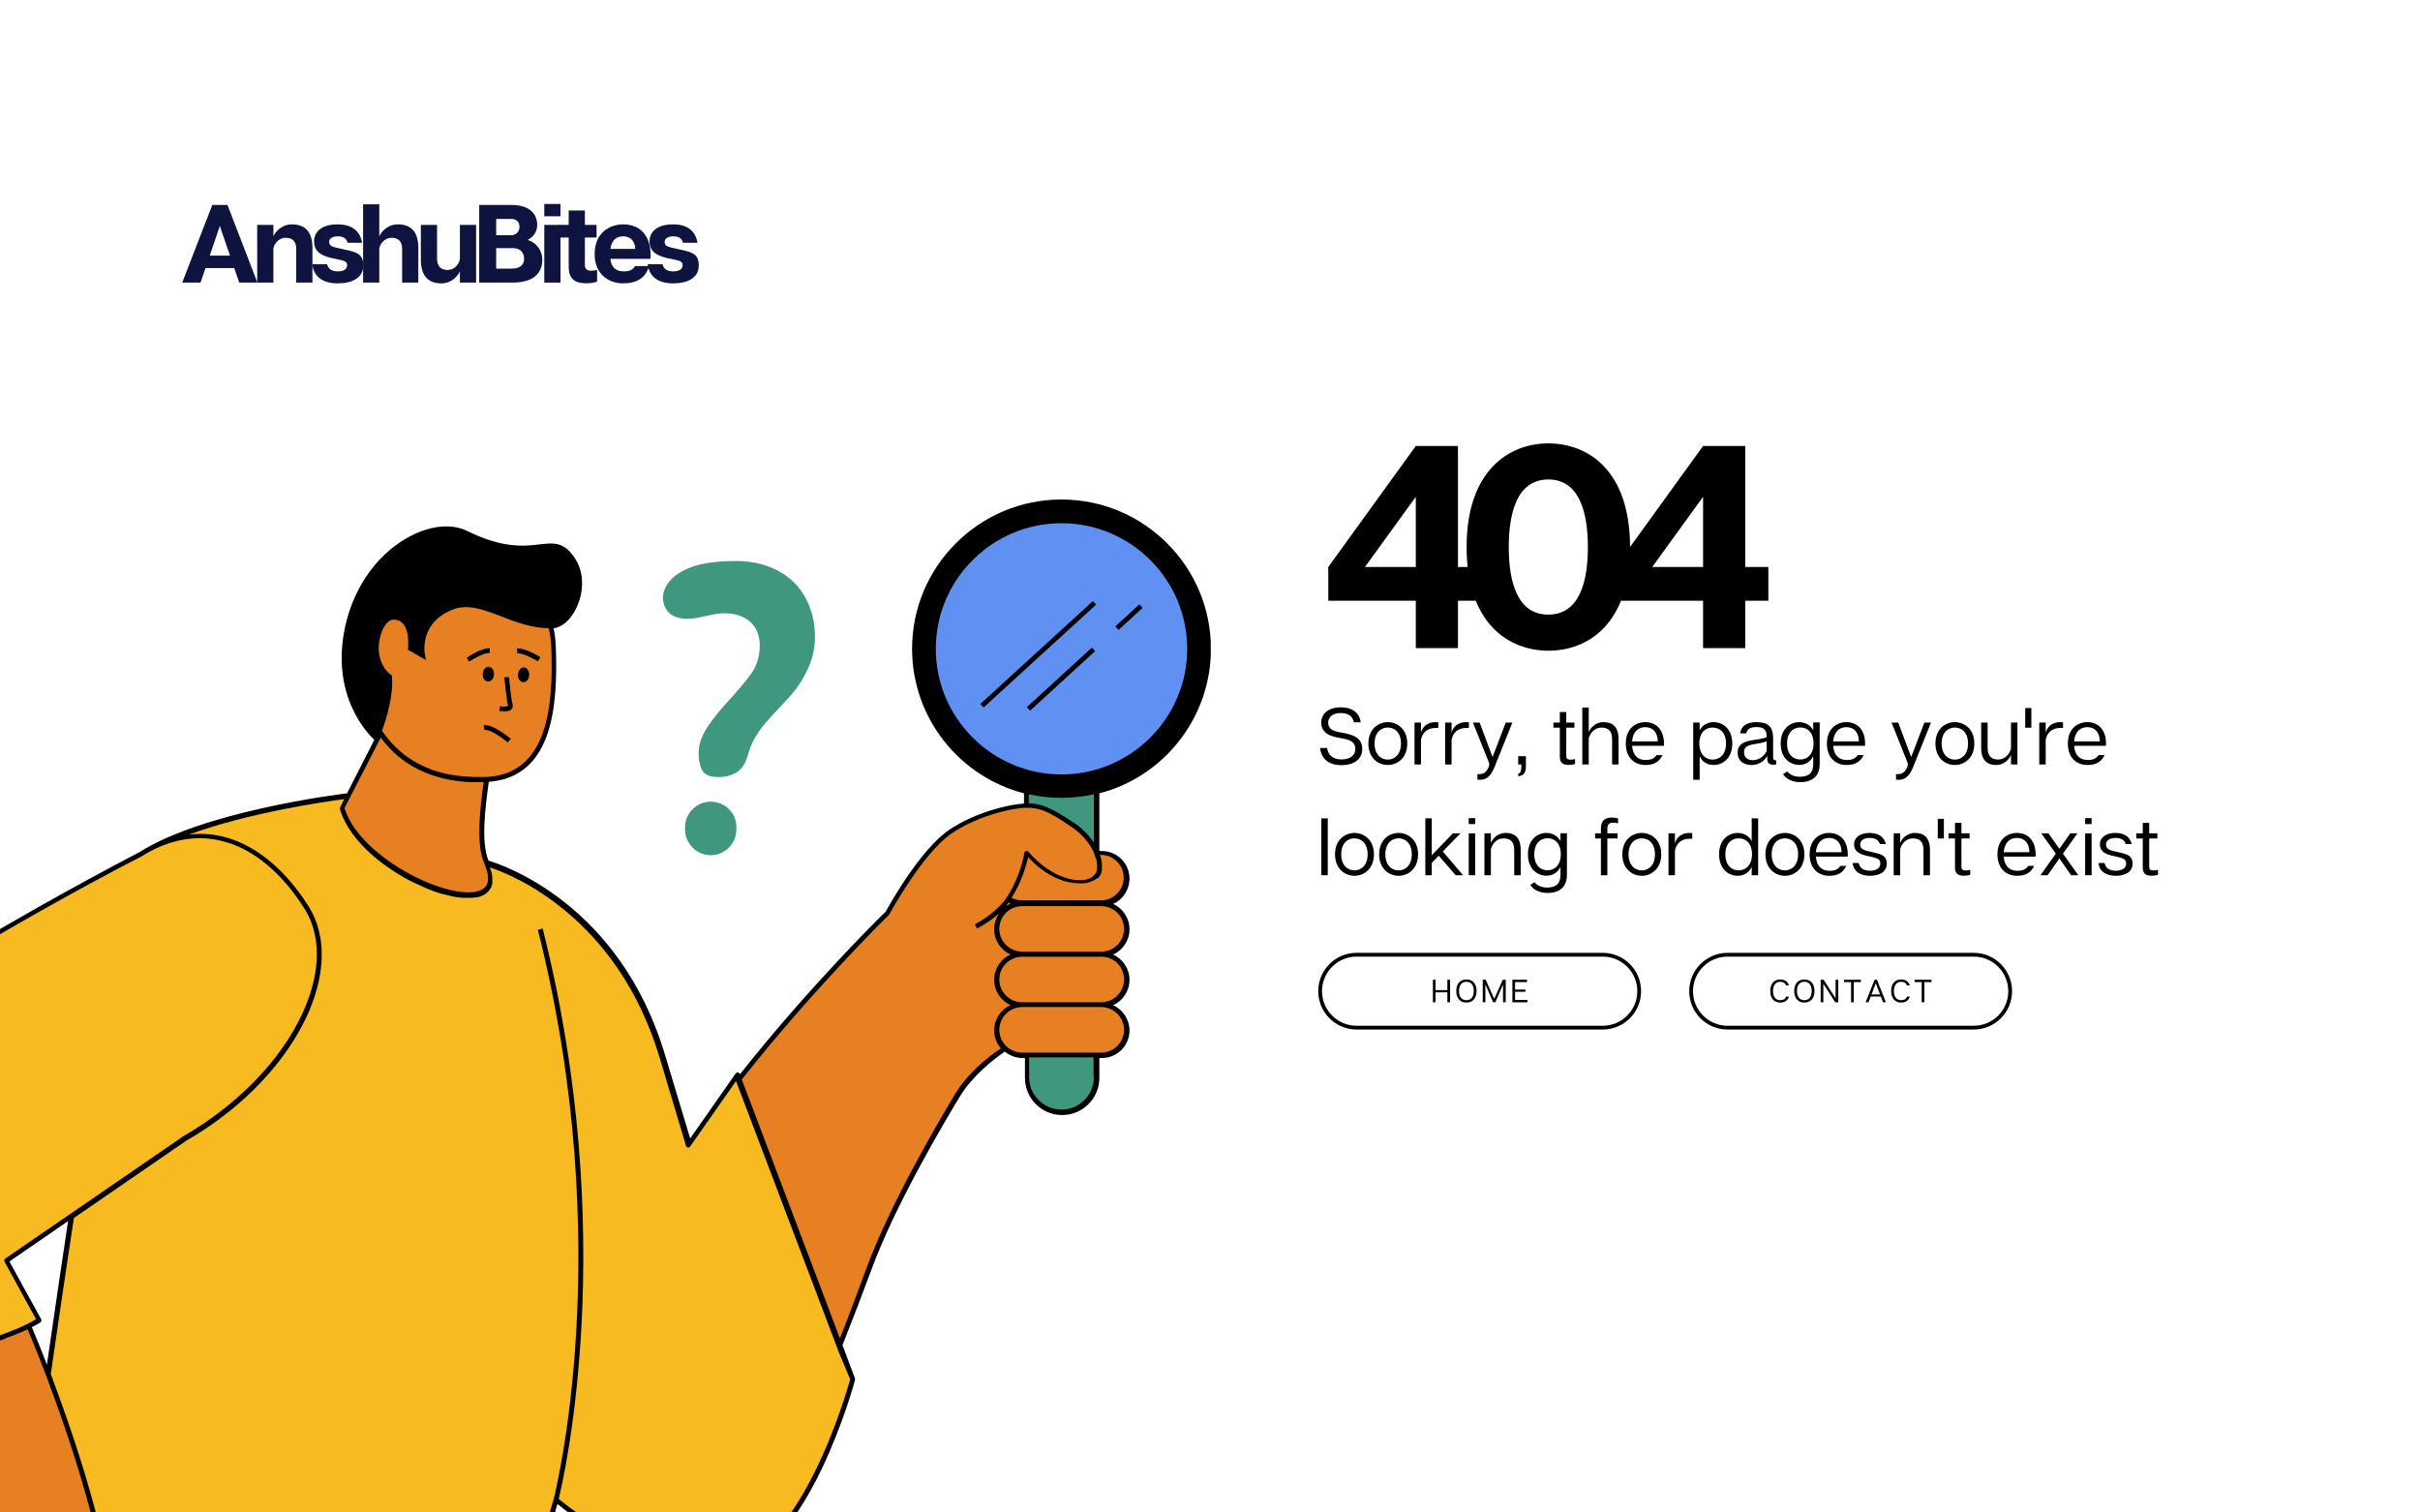 <svg xmlns="http://www.w3.org/2000/svg" xmlns:xlink="http://www.w3.org/1999/xlink" width="1280" zoomAndPan="magnify" viewBox="0 0 960 600" height="800" preserveAspectRatio="xMidYMid meet" version="1.0"><defs><g></g><clipPath id="25fce706b9"><path d="M 0 198.102 L 480.305 198.102 L 480.305 600 L 0 600 Z M 0 198.102 " clip-rule="nonzero"></path></clipPath><clipPath id="e5fccf07a4"><path d="M 522.938 377.984 L 651.176 377.984 L 651.176 408.734 L 522.938 408.734 Z M 522.938 377.984 " clip-rule="nonzero"></path></clipPath><clipPath id="c739f11bab"><path d="M 538.156 377.984 L 635.793 377.984 C 644.195 377.984 651.008 384.797 651.008 393.203 C 651.008 401.605 644.195 408.418 635.793 408.418 L 538.156 408.418 C 529.75 408.418 522.938 401.605 522.938 393.203 C 522.938 384.797 529.75 377.984 538.156 377.984 Z M 538.156 377.984 " clip-rule="nonzero"></path></clipPath><clipPath id="f761b936cc"><path d="M 670.105 377.984 L 798.34 377.984 L 798.34 408.734 L 670.105 408.734 Z M 670.105 377.984 " clip-rule="nonzero"></path></clipPath><clipPath id="82fe09b702"><path d="M 685.32 377.984 L 782.957 377.984 C 791.363 377.984 798.176 384.797 798.176 393.203 C 798.176 401.605 791.363 408.418 782.957 408.418 L 685.32 408.418 C 676.918 408.418 670.105 401.605 670.105 393.203 C 670.105 384.797 676.918 377.984 685.32 377.984 Z M 685.32 377.984 " clip-rule="nonzero"></path></clipPath></defs><path fill="#f7ba20" d="M -109.867 555.219 Z M 292.488 426.449 L 273.277 453.906 L 262.977 419.461 C 243.387 358.062 204.461 347.891 204.332 347.891 L 138.312 315.73 C 138.312 315.73 81.707 322.215 55.375 339.121 C 55.375 339.121 55.375 339.121 55.246 339.121 C 55.246 339.121 -69.035 402.934 -96.637 439.672 C -124.242 476.281 -109.867 555.219 -109.867 555.219 C -109.867 555.219 -10.137 539.965 15.43 523.82 L 2.582 500.051 L 28.277 482.383 C 17.848 551.789 8.562 620.176 8.562 620.176 C 8.562 620.176 106.512 662.762 215.527 612.422 L 220.359 591.32 L 220.617 595.008 C 220.617 595.008 255.598 625.387 287.781 620.938 C 319.965 616.488 338.281 547.211 338.281 547.211 Z M 292.488 426.449 " fill-opacity="1" fill-rule="nonzero"></path><path fill="#409780" d="M 434.832 306.578 L 434.832 427.469 C 434.832 435.094 428.727 441.195 421.094 441.195 C 413.461 441.195 407.355 435.094 407.102 425.816 L 407.102 304.926 C 411.68 307.723 416.258 308.484 421.094 308.484 C 425.926 308.484 430.508 307.723 434.832 306.578 Z M 281.93 318.02 C 276.332 318.02 271.754 322.598 271.754 328.188 L 271.754 329.078 C 271.754 334.672 276.332 339.25 281.93 339.25 C 287.527 339.25 292.105 334.672 292.105 329.078 L 292.105 328.188 C 292.234 322.598 287.652 318.02 281.93 318.02 Z M 308.77 226.496 C 304.062 223.953 298.594 222.555 292.105 222.555 C 283.965 222.555 274.297 223.316 267.684 228.531 C 265.391 230.309 263.609 232.98 263.102 235.777 C 262.594 238.699 263.738 241.879 266.027 243.656 C 267.172 244.418 268.445 244.93 269.719 245.184 C 275.57 246.453 281.422 243.273 287.398 243.273 C 290.199 243.273 292.613 243.785 294.777 244.801 C 296.812 245.816 298.465 247.215 299.609 249.121 C 300.754 251.031 301.391 253.316 301.391 255.988 C 301.391 260.309 300.246 264.121 297.957 267.301 C 295.668 270.477 292.613 274.039 288.672 278.359 C 286.383 280.773 284.348 283.316 282.312 285.988 C 278.621 290.945 276.461 295.52 277.348 301.621 C 277.605 303.148 277.984 304.801 278.75 305.945 C 279.004 306.324 279.258 306.578 279.641 306.832 C 280.785 307.852 282.438 308.105 283.965 308.23 C 287.781 308.484 291.852 307.469 294.27 304.547 C 296.176 302.258 296.684 299.078 297.703 296.41 C 301.266 287.129 310.297 280.648 316.148 272.766 C 318.309 269.715 320.09 266.539 321.363 263.234 C 322.637 259.926 323.27 256.367 323.27 252.426 C 323.27 246.707 322 241.621 319.453 237.047 C 317.039 232.598 313.477 229.039 308.77 226.496 Z M 308.77 226.496 " fill-opacity="1" fill-rule="nonzero"></path><path fill="#e78022" d="M 219.469 256.621 C 220.359 280.773 218.07 307.977 193.012 309.25 C 191.484 319.801 189.578 334.418 193.012 342.172 C 205.098 369.883 143.91 348.148 135.77 320.434 L 150.398 291.832 C 146.836 285.859 144.672 278.488 143.273 270.098 C 142.637 266.027 142.637 262.215 143.273 258.531 C 142.637 256.875 142.258 255.223 142.383 253.699 C 142.766 249.121 145.055 246.324 148.871 245.562 C 156.25 235.777 169.477 229.672 184.617 228.02 C 201.027 226.496 218.578 233.234 219.469 256.621 Z M 41.637 623.988 C 41.383 619.668 40.617 615.09 39.602 610.262 C 33.496 583.695 22.172 551.152 11.488 525.984 C -8.609 536.023 -54.531 545.434 -83.664 550.77 C -73.613 572 -58.605 596.406 -36.852 624.371 C -56.188 622.465 -83.535 621.449 -87.605 630.602 C -90.152 636.191 -83.918 639.5 -83.918 639.5 C -83.918 639.5 -93.332 638.734 -94.73 646.742 C -95.746 652.973 -87.605 656.406 -87.605 656.406 C -87.605 656.406 -94.73 656.785 -96.383 664.668 C -98.164 673.438 -85.445 674.965 -85.445 674.965 C -85.445 674.965 -95.238 675.219 -95.367 684.879 C -95.621 702.801 -42.195 696.699 5.383 688.691 C 52.957 680.812 41.762 623.988 41.762 623.988 Z M 273.277 453.906 L 274.934 451.492 C 274.426 452.254 273.914 453.02 273.277 453.906 Z M 446.789 368.484 C 446.789 362.891 442.336 358.441 436.738 358.441 C 442.336 358.441 446.789 353.992 446.789 348.402 C 446.789 342.809 442.336 338.359 436.738 338.359 L 434.957 338.359 C 433.941 335.945 432.289 333.402 430.254 331.238 C 430.254 330.73 418.168 318.02 407.102 319.547 C 392.852 321.453 393.617 322.344 380.895 327.809 C 367.539 333.402 352.02 362.129 352.02 362.129 C 352.02 362.129 325.305 387.555 292.996 427.977 L 332.938 533.484 C 336.5 524.586 340.316 514.797 344.387 503.609 C 353.547 478.566 371.863 447.297 379.625 434.332 C 384.457 426.449 391.582 420.348 398.324 415.898 C 400.105 417.551 402.52 418.695 405.191 418.695 L 436.613 418.695 C 442.211 418.695 446.66 414.246 446.66 408.652 C 446.66 403.188 442.211 398.613 436.613 398.613 C 442.082 398.613 446.66 394.164 446.66 388.57 C 446.66 382.977 442.211 378.527 436.613 378.527 C 442.336 378.527 446.789 374.078 446.789 368.484 Z M 446.789 368.484 " fill-opacity="1" fill-rule="nonzero"></path><path fill="#6090f2" d="M 472.23 257.387 C 472.23 285.605 449.332 308.484 421.094 308.484 C 392.852 308.484 369.957 285.605 369.957 257.387 C 369.957 229.164 392.852 206.285 421.094 206.285 C 449.332 206.285 472.23 229.164 472.23 257.387 Z M 472.23 257.387 " fill-opacity="1" fill-rule="nonzero"></path><g clip-path="url('#25fce706b9')"><path fill="#000000" d="M 480.371 257.387 C 480.371 224.715 453.785 198.148 421.094 198.148 C 388.402 198.148 361.816 224.715 361.816 257.387 C 361.816 284.844 380.641 308.105 406.211 314.715 C 406.211 315.984 406.211 317.383 406.211 318.781 C 400.359 319.035 387 322.215 376.699 329.078 C 364.996 336.961 352.527 359.461 351.383 361.621 C 349.094 363.781 320.727 391.746 293.504 426.195 L 293.504 426.07 C 293.379 425.688 293.125 425.562 292.742 425.434 C 292.359 425.434 292.105 425.562 291.852 425.816 L 273.789 451.621 L 263.992 419.078 C 246.059 358.316 198.988 342.934 193.773 341.41 C 190.723 333.91 192.504 320.309 193.902 310.137 C 219.09 308.23 221.379 280.648 220.488 256.621 C 220.359 253.953 220.105 251.539 219.598 249.25 C 222.652 248.867 225.703 246.453 227.867 242.641 C 231.047 237.172 232.445 228.785 228.504 222.176 C 224.051 214.801 219.852 215.309 214.129 215.945 C 207.895 216.707 199.5 217.598 185.25 210.605 C 179.527 207.809 171.77 208.316 163.883 212.133 C 150.523 218.613 140.477 232.215 136.914 248.613 C 130.934 276.324 146.328 291.453 148.488 293.488 L 137.676 314.715 C 132.078 315.352 80.18 322.215 55.246 338.105 C 55.121 338.105 55.121 338.23 54.992 338.23 C 54.738 338.359 23.445 354.504 -10.648 374.84 C -56.566 402.172 -85.699 423.781 -97.273 439.035 C -124.879 475.645 -110.887 554.586 -110.758 555.348 C -110.633 555.855 -110.25 556.109 -109.867 556.109 C -109.867 556.109 -109.742 556.109 -109.742 556.109 C -108.469 555.855 -98.418 554.328 -84.301 551.789 C -73.613 574.031 -58.477 598.059 -39.016 623.227 C -68.527 620.43 -85.191 622.848 -88.625 630.219 C -90.277 633.906 -88.75 636.828 -86.844 638.734 C -90.531 639.242 -94.984 641.277 -95.875 646.742 C -96.637 651.445 -92.949 654.625 -90.406 656.148 C -92.82 657.039 -96.258 659.199 -97.402 664.539 C -97.91 666.828 -97.527 668.863 -96.258 670.641 C -94.602 672.93 -91.934 674.199 -89.641 674.965 C -92.695 676.109 -96.258 678.902 -96.383 685.004 C -96.383 687.676 -95.367 690.09 -93.203 691.871 C -89.895 694.668 -83.535 697.59 -65.98 697.59 C -51.352 697.59 -29.09 695.555 5.637 689.836 C 18.484 687.676 28.277 681.828 34.766 672.422 C 44.434 658.438 44.434 640.387 43.672 630.727 C 61.227 634.16 82.598 637.465 106.766 637.465 C 138.949 637.465 176.219 631.742 215.91 613.438 C 216.164 613.312 216.289 613.059 216.418 612.805 L 221.125 596.66 C 227.484 601.746 258.906 625.898 287.906 621.828 C 301.645 619.922 314.367 606.828 325.941 582.805 C 334.465 565.008 339.172 547.594 339.172 547.465 C 339.172 547.211 339.172 547.086 339.172 546.828 L 334.211 533.609 C 337.898 524.332 341.715 514.414 345.531 504.117 C 354.691 478.949 373.262 447.426 380.77 434.969 C 385.855 426.703 394 420.348 398.578 417.172 C 400.484 418.695 402.902 419.715 405.574 419.715 L 406.59 419.715 L 406.59 427.594 C 406.59 435.73 413.207 442.34 421.348 442.34 C 429.488 442.34 436.105 435.73 436.105 427.594 L 436.105 419.715 L 437.121 419.715 C 443.227 419.715 448.062 414.754 448.062 408.781 C 448.062 404.332 445.391 400.52 441.574 398.738 C 445.391 397.086 448.062 393.145 448.062 388.695 C 448.062 384.246 445.391 380.434 441.574 378.656 C 445.391 377.004 448.062 373.062 448.062 368.613 C 448.062 364.164 445.391 360.352 441.574 358.57 C 445.391 356.918 448.062 352.977 448.062 348.527 C 448.062 342.426 443.102 337.598 437.121 337.598 L 436.105 337.598 L 436.105 314.715 C 461.418 308.23 480.371 284.969 480.371 257.387 Z M 153.324 247.344 C 154.34 246.199 155.359 245.691 156.504 245.816 C 158.031 245.945 159.047 246.453 159.938 247.469 C 161.465 249.25 162.227 252.684 161.848 257.133 L 161.848 257.766 L 168.969 261.836 L 168.586 259.801 C 168.461 259.293 166.172 247.344 179.145 242.004 C 185.379 239.336 191.484 241.75 198.609 244.418 C 204.078 246.582 210.312 248.996 217.691 249.25 C 218.199 251.539 218.582 253.953 218.707 256.621 C 219.598 280.141 217.309 307.215 192.758 308.23 C 191.738 308.23 190.723 308.23 189.703 308.23 C 189.449 308.23 189.066 308.23 188.812 308.23 C 188.051 308.23 187.289 308.23 186.523 308.105 C 186.27 308.105 186.016 308.105 185.762 308.105 C 184.742 308.105 183.852 307.977 182.836 307.852 C 182.836 307.852 182.707 307.852 182.707 307.852 C 181.816 307.723 180.801 307.598 179.91 307.469 C 179.781 307.469 179.656 307.469 179.527 307.469 C 167.57 305.434 158.031 299.461 151.668 290.055 L 151.543 289.801 C 153.324 284.969 156.121 275.945 155.484 268.445 L 155.484 267.938 L 155.105 267.684 C 154.977 267.555 151.668 265.648 150.523 260.055 C 149.633 256.621 150.652 250.395 153.324 247.344 Z M 151.035 292.598 C 159.047 303.527 171.133 309.504 186.398 310.266 C 186.906 310.266 187.414 310.266 187.922 310.266 C 188.305 310.266 188.688 310.266 189.066 310.266 C 189.324 310.266 189.578 310.266 189.703 310.266 C 190.086 310.266 190.469 310.266 190.977 310.266 C 191.23 310.266 191.613 310.266 191.867 310.266 C 190.469 320.816 188.688 334.801 192.121 342.555 C 193.395 345.477 194.539 349.418 192.629 351.707 C 191.484 353.105 189.324 353.867 186.27 353.992 C 184.488 353.992 182.453 353.867 180.035 353.359 C 165.152 350.434 141.621 336.578 136.66 320.562 Z M -108.977 554.074 C -110.504 545.176 -121.188 473.992 -95.746 440.18 C -84.555 425.305 -54.789 403.188 -9.758 376.367 C 24.336 356.027 55.5 340.012 55.883 339.883 C 63.641 334.926 71.527 332.512 79.16 332.512 C 83.359 332.512 87.43 333.273 91.629 334.672 C 102.441 338.484 112.488 347.383 120.629 360.223 C 125.848 368.359 126.992 378.781 124.191 390.094 C 118.723 412.34 99.133 435.477 72.93 450.602 L 2.074 499.289 C 1.691 499.543 1.566 500.051 1.82 500.559 L 14.285 523.312 C 13.27 523.949 12.125 524.586 10.852 525.219 C -6.957 533.992 -45.375 542.508 -72.598 547.719 C -72.977 547.848 -73.359 547.848 -73.867 547.973 C -74.121 547.973 -74.379 548.102 -74.633 548.102 C -91.676 551.277 -105.289 553.441 -108.977 554.074 Z M 16.32 523.312 L 3.727 500.434 L 27.008 484.414 C 24.336 502.086 21.535 521.152 18.609 541.363 C 16.703 536.277 14.668 531.32 12.633 526.492 C 13.906 525.855 15.051 525.219 16.066 524.586 C 16.449 524.203 16.574 523.695 16.32 523.312 Z M -94.602 669.496 C -95.492 668.098 -95.875 666.699 -95.492 664.922 C -94.094 657.93 -87.859 657.422 -87.605 657.422 C -87.227 657.422 -62.039 656.023 -51.352 657.422 L -51.098 655.516 C -61.656 654.117 -84.809 655.387 -87.48 655.516 C -88.625 655.008 -94.602 651.957 -93.84 646.996 C -92.82 641.023 -86.715 640.516 -84.68 640.516 C -84.301 640.516 -84.172 640.516 -84.043 640.516 C -84.043 640.516 -83.918 640.516 -83.918 640.516 C -83.664 640.516 -63.945 639.625 -50.59 642.676 L -50.207 640.77 C -62.93 637.844 -81.375 638.48 -83.789 638.48 C -84.809 637.844 -88.75 635.176 -86.844 630.98 C -83.918 624.5 -66.363 622.465 -37.359 625.262 C -32.273 630.602 -26.293 632.508 -22.477 633.141 C -30.109 636.957 -36.344 644.074 -40.668 654.242 C -43.719 661.488 -44.992 667.973 -45.375 670.133 C -45.629 670.133 -45.883 670.133 -46.266 670.133 C -68.906 670.133 -83.789 673.438 -85.57 673.945 C -86.461 673.82 -92.188 672.801 -94.602 669.496 Z M 33.113 671.277 C 26.879 680.176 17.465 685.77 5.254 687.801 C -30.746 693.777 -79.973 700.641 -91.934 690.344 C -93.711 688.82 -94.477 687.039 -94.477 684.879 C -94.348 676.234 -85.824 675.852 -85.445 675.852 C -85.316 675.852 -85.316 675.852 -85.191 675.852 C -85.062 675.852 -69.289 671.914 -44.484 672.039 C -43.977 672.039 -43.594 671.66 -43.594 671.148 C -43.594 670.895 -39.395 640.516 -18.152 633.395 C -17.645 633.27 -17.387 632.762 -17.516 632.379 C -17.645 631.871 -18.023 631.488 -18.535 631.617 C -18.66 631.617 -28.582 632 -36.215 623.734 C -56.059 598.312 -71.578 574.031 -82.391 551.535 C -57.84 547.086 -22.477 539.84 0.164 531.703 C 0.93 531.449 1.691 531.195 2.457 530.812 C 2.582 530.812 2.582 530.812 2.711 530.688 C 3.473 530.434 4.109 530.176 4.746 529.922 C 4.746 529.922 4.871 529.922 4.871 529.922 C 7.035 529.035 8.941 528.27 10.852 527.383 C 10.852 527.383 10.98 527.383 10.98 527.383 C 13.777 533.992 16.449 540.855 19.121 547.848 C 19.246 548.227 19.375 548.609 19.5 548.992 C 26.879 568.566 33.238 588.777 37.438 605.684 C 37.438 605.812 37.566 606.066 37.566 606.195 C 37.945 607.719 38.328 609.117 38.582 610.641 C 39.602 615.09 40.234 619.414 40.617 623.609 C 40.617 623.734 40.617 623.988 40.617 624.117 C 40.617 624.117 40.617 624.117 40.617 624.242 C 40.617 624.5 40.746 624.625 40.871 624.754 C 41.637 628.566 45.324 653.734 33.113 671.277 Z M 337.266 547.211 C 335.863 552.043 317.801 615.855 287.652 619.922 C 258.141 623.988 225.832 598.059 221.633 594.625 C 223.668 586.363 246.059 490.137 215.273 368.359 L 213.363 368.867 C 245.293 495.219 219.852 593.863 219.598 594.754 L 214.637 611.785 C 145.438 643.566 83.867 636.828 43.418 628.691 C 43.289 626.914 43.035 625.641 42.906 624.879 C 42.781 624.371 42.781 623.988 42.781 623.988 C 42.781 623.863 42.652 623.734 42.527 623.609 C 42.145 619.285 41.508 614.836 40.492 610.262 C 40.109 608.863 39.855 607.336 39.473 605.812 C 39.473 605.684 39.348 605.43 39.348 605.305 C 35.148 588.27 28.789 568.188 21.156 547.848 C 21.027 547.465 20.902 547.086 20.773 546.703 C 20.52 546.195 20.391 545.688 20.137 545.176 C 23.316 523.188 26.371 502.34 29.297 483.273 L 29.168 483.273 L 74.074 452.383 C 100.66 437.129 120.504 413.484 126.102 390.73 C 129.027 378.781 127.754 367.977 122.285 359.332 C 113.891 346.113 103.457 336.961 92.266 333.02 C 86.539 330.984 80.688 330.352 74.836 331.113 C 98.75 322.344 128.898 318.02 136.531 317.004 L 135.004 320.18 L 134.75 320.688 L 134.879 321.07 C 135.004 321.324 135.004 321.578 135.133 321.832 C 135.258 322.086 135.258 322.344 135.387 322.598 C 138.695 331.621 147.09 339.758 156.375 345.73 C 157.266 346.367 158.285 346.875 159.301 347.512 C 159.555 347.637 159.812 347.766 160.066 348.02 C 160.828 348.402 161.59 348.781 162.227 349.164 C 163.117 349.672 164.008 350.055 164.773 350.434 C 165.027 350.562 165.152 350.562 165.406 350.688 C 166.551 351.199 167.57 351.707 168.715 352.215 C 169.605 352.594 170.496 352.977 171.258 353.23 C 171.641 353.359 171.895 353.484 172.277 353.613 C 172.785 353.738 173.293 353.992 173.805 354.121 C 174.566 354.375 175.328 354.629 175.965 354.758 C 176.219 354.758 176.348 354.883 176.602 354.883 C 177.621 355.137 178.637 355.391 179.656 355.645 C 180.418 355.773 181.18 355.902 181.945 356.027 C 182.07 356.027 182.328 356.027 182.453 356.027 C 183.215 356.156 183.852 356.156 184.488 356.156 C 184.617 356.156 184.617 356.156 184.742 356.156 C 185.125 356.156 185.379 356.156 185.762 356.156 C 186.016 356.156 186.27 356.156 186.398 356.156 C 186.523 356.156 186.652 356.156 186.906 356.156 C 187.543 356.156 188.051 356.027 188.559 356.027 C 188.688 356.027 188.688 356.027 188.812 356.027 C 189.195 355.902 189.703 355.902 190.086 355.773 C 190.215 355.773 190.34 355.645 190.469 355.645 C 190.977 355.52 191.359 355.266 191.738 355.137 C 191.738 355.137 191.867 355.137 191.867 355.012 C 192.25 354.883 192.504 354.629 192.883 354.375 C 193.012 354.25 193.012 354.25 193.141 354.121 C 193.395 353.867 193.773 353.613 194.027 353.23 C 194.285 352.977 194.41 352.594 194.664 352.34 C 194.664 352.215 194.793 352.086 194.793 352.086 C 194.918 351.832 195.047 351.578 195.047 351.324 C 195.047 351.199 195.176 351.07 195.176 350.941 C 195.301 350.688 195.301 350.434 195.301 350.18 C 195.301 350.055 195.301 349.926 195.301 349.672 C 195.301 349.418 195.301 349.164 195.301 348.91 C 195.301 348.781 195.301 348.656 195.301 348.402 C 195.301 348.148 195.301 347.766 195.176 347.512 C 195.176 347.383 195.176 347.258 195.176 347.004 C 195.176 346.621 195.047 346.238 194.918 345.859 C 194.918 345.73 194.918 345.605 194.793 345.605 C 194.664 345.098 194.539 344.586 194.285 344.078 C 203.57 347.129 245.168 363.91 261.832 420.094 L 272.133 454.543 C 272.262 454.926 272.516 455.18 272.898 455.18 C 273.277 455.305 273.66 455.051 273.789 454.797 L 291.977 428.867 L 332.812 536.535 Z M 378.988 433.824 C 371.484 446.281 352.91 478.059 343.625 503.355 C 340.062 513.016 336.629 522.297 333.195 530.941 L 294.27 428.23 C 322.254 392.766 351.512 364.035 352.785 362.766 L 352.91 362.512 C 353.039 362.258 366.012 338.359 377.715 330.477 C 388.273 323.359 402.141 320.434 407.102 320.434 C 412.316 320.434 415.496 321.453 425.293 328.188 C 429.105 330.73 432.289 334.547 433.941 338.23 L 433.941 338.359 C 434.07 338.613 434.195 338.738 434.195 338.996 C 434.195 339.121 434.324 339.25 434.324 339.375 C 434.449 339.629 434.578 339.883 434.578 340.137 C 434.703 340.391 434.703 340.648 434.832 340.773 C 434.832 340.902 434.957 341.027 434.957 341.156 C 435.086 341.41 435.086 341.789 435.086 342.047 C 435.086 342.047 435.086 342.172 435.086 342.172 C 435.086 342.555 435.215 342.809 435.215 343.188 C 435.215 343.188 435.215 343.188 435.215 343.316 C 435.215 343.57 435.215 343.824 435.215 344.207 C 435.215 344.207 435.215 344.332 435.215 344.332 C 435.215 344.586 435.215 344.84 435.086 344.969 C 435.086 345.098 435.086 345.098 435.086 345.223 C 435.086 345.352 434.957 345.605 434.957 345.73 C 434.957 345.859 434.832 345.984 434.832 346.113 C 434.832 346.238 434.703 346.367 434.578 346.492 C 434.449 346.621 434.449 346.75 434.324 346.875 C 434.195 347.004 434.195 347.004 434.07 347.129 C 433.941 347.258 433.812 347.383 433.812 347.383 C 433.688 347.512 433.688 347.512 433.559 347.637 C 433.434 347.766 433.305 347.891 433.051 348.02 C 432.922 348.148 432.797 348.148 432.668 348.273 C 432.543 348.402 432.289 348.402 432.16 348.527 C 432.031 348.527 431.906 348.656 431.777 348.656 C 431.652 348.656 431.398 348.781 431.27 348.781 C 431.145 348.781 431.016 348.781 430.887 348.91 C 430.633 348.91 430.508 349.035 430.254 349.035 C 430.125 349.035 429.996 349.035 429.996 349.035 C 429.617 349.035 429.234 349.164 428.852 349.164 C 417.277 349.418 407.992 337.977 407.992 337.852 C 407.738 337.723 407.48 337.598 407.227 337.598 C 406.719 337.598 406.336 337.977 406.336 338.359 C 406.211 339.375 404.555 348.402 399.086 356.41 C 399.086 356.41 395.906 361.621 386.746 366.707 L 387.637 368.359 C 391.582 366.195 394.379 364.035 396.414 362.258 C 395.145 364.035 394.379 366.195 394.379 368.613 C 394.379 373.062 397.051 376.875 400.867 378.656 C 397.051 380.309 394.379 384.246 394.379 388.695 C 394.379 393.145 397.051 396.961 400.867 398.738 C 397.051 400.391 394.379 404.332 394.379 408.781 C 394.379 411.449 395.398 413.992 397.051 415.898 C 392.219 419.078 384.074 425.434 378.988 433.824 Z M 408.117 318.656 C 408.117 317.383 408.117 316.242 408.117 315.098 C 412.316 315.984 416.641 316.496 421.094 316.496 C 425.547 316.496 429.742 315.984 433.941 315.098 L 433.941 334.289 C 432.031 331.496 429.488 328.699 426.438 326.664 C 416.77 320.18 413.207 318.91 408.117 318.656 Z M 400.867 358.441 C 400.23 358.695 399.594 359.078 398.961 359.461 C 399.469 358.824 399.852 358.441 400.105 358.062 C 400.484 358.188 400.738 358.441 400.867 358.441 Z M 433.941 427.34 C 433.941 434.332 428.219 440.18 421.094 440.18 C 414.098 440.18 408.246 434.457 408.246 427.34 L 408.246 419.461 L 433.812 419.461 L 433.812 427.34 Z M 445.898 408.527 C 445.898 413.484 441.828 417.551 436.867 417.551 L 405.445 417.551 C 400.484 417.551 396.414 413.484 396.414 408.527 C 396.414 403.57 400.484 399.5 405.445 399.5 L 436.867 399.5 C 441.828 399.5 445.898 403.57 445.898 408.527 Z M 445.898 388.57 C 445.898 393.527 441.828 397.594 436.867 397.594 L 405.445 397.594 C 400.484 397.594 396.414 393.527 396.414 388.57 C 396.414 383.613 400.484 379.543 405.445 379.543 L 436.867 379.543 C 441.828 379.418 445.898 383.484 445.898 388.57 Z M 445.898 368.484 C 445.898 373.441 441.828 377.512 436.867 377.512 L 405.445 377.512 C 400.484 377.512 396.414 373.441 396.414 368.484 C 396.414 363.527 400.484 359.461 405.445 359.461 L 436.867 359.461 C 441.828 359.461 445.898 363.527 445.898 368.484 Z M 435.977 347.891 C 435.977 347.766 436.105 347.766 436.105 347.637 C 436.105 347.637 436.105 347.512 436.23 347.512 C 436.359 347.258 436.484 347.129 436.613 346.875 C 436.613 346.875 436.613 346.75 436.738 346.75 C 436.867 346.492 436.996 346.113 436.996 345.859 C 436.996 345.859 436.996 345.73 436.996 345.73 C 437.121 345.477 437.121 345.098 437.121 344.84 C 437.121 344.715 437.121 344.461 437.121 344.332 C 437.121 344.207 437.121 343.953 437.121 343.824 C 437.121 343.57 437.121 343.316 437.121 343.062 C 437.121 342.934 437.121 342.809 437.121 342.68 C 437.121 342.301 436.996 342.047 436.996 341.664 C 436.996 341.664 436.996 341.664 436.996 341.535 C 436.867 340.773 436.613 340.012 436.359 339.121 L 436.738 339.121 C 441.699 339.121 445.77 343.188 445.77 348.148 C 445.77 353.105 441.699 357.172 436.738 357.172 L 405.32 357.172 C 403.922 357.172 402.52 356.789 401.25 356.156 C 405.32 349.926 407.102 343.188 407.863 340.012 C 410.027 342.426 414.859 347.004 421.219 349.164 C 421.477 349.289 421.602 349.289 421.855 349.418 C 422.238 349.543 422.492 349.672 422.875 349.672 C 423.254 349.801 423.637 349.801 423.891 349.926 C 424.145 349.926 424.402 350.055 424.656 350.055 C 425.293 350.18 425.926 350.309 426.691 350.309 C 427.199 350.309 427.836 350.434 428.473 350.434 C 428.598 350.434 428.852 350.434 428.98 350.434 C 428.98 350.434 428.98 350.434 429.105 350.434 C 429.488 350.434 429.871 350.434 430.254 350.309 C 430.379 350.309 430.508 350.309 430.633 350.309 C 431.016 350.309 431.398 350.18 431.652 350.055 C 431.652 350.055 431.652 350.055 431.777 350.055 C 432.16 349.926 432.414 349.801 432.668 349.801 C 432.797 349.801 432.797 349.672 432.922 349.672 C 433.18 349.543 433.305 349.418 433.559 349.418 C 433.559 349.418 433.688 349.289 433.812 349.289 C 434.07 349.164 434.195 349.035 434.449 348.91 C 434.578 348.781 434.703 348.781 434.703 348.656 C 434.832 348.527 434.832 348.527 434.957 348.402 C 435.34 348.656 435.723 348.273 435.977 347.891 Z M 421.094 307.215 C 393.617 307.215 371.227 284.844 371.227 257.387 C 371.227 229.93 393.617 207.555 421.094 207.555 C 448.57 207.555 470.957 229.93 470.957 257.387 C 470.957 284.844 448.57 307.215 421.094 307.215 Z M 193.773 264.504 C 195.047 264.504 196.066 265.902 195.938 267.426 C 195.938 269.078 194.918 270.352 193.648 270.352 C 192.375 270.352 191.359 268.953 191.484 267.426 C 191.613 265.902 192.504 264.504 193.773 264.504 Z M 209.93 267.684 C 209.93 269.336 208.914 270.605 207.641 270.605 C 206.367 270.605 205.352 269.207 205.477 267.684 C 205.605 266.156 206.496 264.758 207.766 264.758 C 209.039 264.758 209.93 266.156 209.93 267.684 Z M 200.008 282.172 C 199.246 282.172 198.48 282.047 198.102 282.047 L 198.355 280.141 C 199.754 280.395 201.281 280.266 201.535 280.012 C 201.535 280.012 201.535 280.012 201.535 279.887 C 200.898 277.469 200.137 269.078 200.008 268.699 L 201.914 268.57 C 201.914 268.699 202.68 277.215 203.316 279.375 C 203.57 280.141 203.316 280.773 202.934 281.281 C 202.426 282.047 201.152 282.172 200.008 282.172 Z M 202.68 293.105 L 201.406 294.504 C 198.992 292.469 194.41 289.293 192.121 289.547 L 191.867 287.641 C 195.684 287.258 202.043 292.598 202.68 293.105 Z M 186.141 262.469 L 185.125 260.945 C 185.762 260.562 190.848 257.004 194.285 257.133 L 194.285 259.039 C 191.867 258.91 187.668 261.453 186.141 262.469 Z M 205.223 259.164 L 205.098 257.258 C 208.402 257.004 213.746 260.309 214.383 260.691 L 213.363 262.344 C 211.965 261.453 207.512 259.039 205.223 259.164 Z M 433.559 238.445 L 434.832 239.844 L 390.184 280.648 L 388.91 279.25 Z M 433.18 256.875 L 434.449 258.273 L 408.629 281.918 L 407.355 280.52 Z M 452.004 239.715 L 453.277 241.113 L 443.734 249.887 L 442.465 248.488 Z M 452.004 239.715 " fill-opacity="1" fill-rule="nonzero"></path></g><g clip-path="url('#e5fccf07a4')"><g clip-path="url('#c739f11bab')"><path stroke-linecap="butt" transform="matrix(0.75, 0, 0, 0.75, 522.939, 377.985)" fill="none" stroke-linejoin="miter" d="M 20.29 -0.001 L 150.472 -0.001 C 161.675 -0.001 170.759 9.082 170.759 20.29 C 170.759 31.494 161.675 40.577 150.472 40.577 L 20.29 40.577 C 9.082 40.577 -0.002 31.494 -0.002 20.29 C -0.002 9.082 9.082 -0.001 20.29 -0.001 Z M 20.29 -0.001 " stroke="#000000" stroke-width="4" stroke-opacity="1" stroke-miterlimit="4"></path></g></g><g fill="#000000" fill-opacity="1"><g transform="translate(567.677, 397.605)"><g><path d="M 6.492 -8.945 L 6.492 -4.832 L 1.801 -4.832 L 1.801 -8.945 L 0.742 -8.945 L 0.742 0 L 1.801 0 L 1.801 -3.949 L 6.492 -3.949 L 6.492 0 L 7.566 0 L 7.566 -8.945 Z M 6.492 -8.945 "></path></g></g></g><g fill="#000000" fill-opacity="1"><g transform="translate(577.144, 397.605)"><g><path d="M 4.574 -9.059 C 2.211 -9.059 0.551 -7.5 0.551 -4.473 C 0.551 -1.457 2.211 0.113 4.574 0.113 C 6.926 0.113 8.602 -1.457 8.602 -4.473 C 8.602 -7.5 6.926 -9.059 4.574 -9.059 Z M 4.574 -0.832 C 2.824 -0.832 1.648 -2.031 1.648 -4.473 C 1.648 -6.926 2.824 -8.125 4.574 -8.125 C 6.324 -8.125 7.488 -6.926 7.488 -4.473 C 7.488 -2.031 6.324 -0.832 4.574 -0.832 Z M 4.574 -0.832 "></path></g></g></g><g fill="#000000" fill-opacity="1"><g transform="translate(587.453, 397.605)"><g><path d="M 0.742 -8.945 L 0.742 0 L 1.801 0 L 1.801 -6.977 L 1.84 -6.977 L 4.867 0 L 5.738 0 L 8.754 -6.977 L 8.793 -6.977 L 8.793 0 L 9.863 0 L 9.863 -8.945 L 8.676 -8.945 L 5.305 -1.355 L 1.918 -8.945 Z M 0.742 -8.945 "></path></g></g></g><g fill="#000000" fill-opacity="1"><g transform="translate(599.219, 397.605)"><g><path d="M 1.801 -0.945 L 1.801 -4.164 L 5.902 -4.164 L 5.902 -5.035 L 1.801 -5.035 L 1.801 -8.012 L 6.543 -8.012 L 6.543 -8.945 L 0.742 -8.945 L 0.742 0 L 6.672 0 L 6.672 -0.945 Z M 1.801 -0.945 "></path></g></g></g><g clip-path="url('#f761b936cc')"><g clip-path="url('#82fe09b702')"><path stroke-linecap="butt" transform="matrix(0.75, 0, 0, 0.75, 670.105, 377.985)" fill="none" stroke-linejoin="miter" d="M 20.287 -0.001 L 150.469 -0.001 C 161.677 -0.001 170.761 9.082 170.761 20.29 C 170.761 31.494 161.677 40.577 150.469 40.577 L 20.287 40.577 C 9.084 40.577 0 31.494 0 20.29 C 0 9.082 9.084 -0.001 20.287 -0.001 Z M 20.287 -0.001 " stroke="#000000" stroke-width="4" stroke-opacity="1" stroke-miterlimit="4"></path></g></g><g fill="#000000" fill-opacity="1"><g transform="translate(522.31, 303.25)"><g><path d="M 11.375 -12.336 L 8.34 -12.941 C 5.719 -13.453 4.57 -14.73 4.57 -16.555 C 4.57 -18.438 6.008 -20.391 9.555 -20.391 C 12.91 -20.391 14.379 -18.758 14.766 -16.715 L 17.48 -16.715 C 17.031 -20.324 14.316 -22.656 9.555 -22.656 C 4.539 -22.656 1.82 -20.004 1.82 -16.617 C 1.82 -13.262 4.09 -11.535 7.828 -10.77 L 11.09 -10.129 C 13.484 -9.652 15.34 -8.691 15.34 -6.137 C 15.34 -3.738 13.453 -1.98 9.812 -1.98 C 6.008 -1.98 4.539 -4.121 4.121 -6.52 L 1.375 -6.52 C 1.758 -2.555 4.473 0.289 9.812 0.289 C 14.926 0.289 18.086 -2.172 18.086 -6.105 C 18.086 -9.906 15.594 -11.473 11.375 -12.336 Z M 11.375 -12.336 "></path></g></g></g><g fill="#000000" fill-opacity="1"><g transform="translate(541.769, 303.25)"><g><path d="M 8.758 -16.777 C 5.113 -16.777 1.055 -14.156 1.055 -8.309 C 1.055 -2.398 5.113 0.223 8.758 0.223 C 12.398 0.223 16.488 -2.398 16.488 -8.309 C 16.488 -14.156 12.398 -16.777 8.758 -16.777 Z M 13.996 -8.309 C 13.996 -3.898 11.441 -1.918 8.758 -1.918 C 6.07 -1.918 3.516 -3.898 3.516 -8.309 C 3.516 -12.688 6.07 -14.637 8.758 -14.637 C 11.441 -14.637 13.996 -12.688 13.996 -8.309 Z M 13.996 -8.309 "></path></g></g></g><g fill="#000000" fill-opacity="1"><g transform="translate(559.279, 303.25)"><g><path d="M 10.098 -16.777 C 6.902 -16.777 4.953 -14.828 4.41 -12.59 L 4.41 -16.617 L 1.855 -16.617 L 1.855 0 L 4.41 0 L 4.41 -9.715 C 4.953 -12.625 6.902 -14.477 10.289 -14.477 C 10.516 -14.477 10.801 -14.477 11.281 -14.445 L 11.281 -16.715 C 10.801 -16.777 10.449 -16.777 10.098 -16.777 Z M 10.098 -16.777 "></path></g></g></g><g fill="#000000" fill-opacity="1"><g transform="translate(571.421, 303.25)"><g><path d="M 10.098 -16.777 C 6.902 -16.777 4.953 -14.828 4.41 -12.59 L 4.41 -16.617 L 1.855 -16.617 L 1.855 0 L 4.41 0 L 4.41 -9.715 C 4.953 -12.625 6.902 -14.477 10.289 -14.477 C 10.516 -14.477 10.801 -14.477 11.281 -14.445 L 11.281 -16.715 C 10.801 -16.777 10.449 -16.777 10.098 -16.777 Z M 10.098 -16.777 "></path></g></g></g><g fill="#000000" fill-opacity="1"><g transform="translate(583.563, 303.25)"><g><path d="M 13.773 -16.617 L 8.531 -2.941 L 3.387 -16.617 L 0.734 -16.617 L 7.062 -0.801 C 7.316 -0.16 7.285 0.191 6.934 1.117 C 6.199 2.973 4.922 4.121 2.523 3.805 L 2.523 6.039 C 5.688 6.422 7.668 5.082 9.234 1.215 L 16.395 -16.617 Z M 13.773 -16.617 "></path></g></g></g><g fill="#000000" fill-opacity="1"><g transform="translate(600.658, 303.25)"><g><path d="M 1.598 4.633 C 3.164 4.602 4.664 3.867 4.664 0.801 L 4.664 -3.258 L 1.598 -3.258 L 1.598 0 L 2.844 0 L 2.844 0.992 C 2.844 2.523 2.555 3.324 1.598 3.77 Z M 1.598 4.633 "></path></g></g></g><g fill="#000000" fill-opacity="1"><g transform="translate(606.921, 303.25)"><g></g></g></g><g fill="#000000" fill-opacity="1"><g transform="translate(615.644, 303.25)"><g><path d="M 7.352 -1.887 C 6.105 -1.887 5.688 -2.398 5.688 -3.293 L 5.688 -14.574 L 8.918 -14.574 L 8.918 -16.617 L 5.688 -16.617 L 5.688 -20.773 L 3.133 -20.773 L 3.133 -16.617 L 0.574 -16.617 L 0.574 -14.574 L 3.133 -14.574 L 3.133 -3.035 C 3.133 -0.449 4.664 0.191 6.582 0.191 C 7.543 0.191 8.469 0.062 9.172 -0.191 L 9.172 -2.141 C 8.469 -1.949 7.926 -1.887 7.352 -1.887 Z M 7.352 -1.887 "></path></g></g></g><g fill="#000000" fill-opacity="1"><g transform="translate(625.837, 303.25)"><g><path d="M 10.32 -16.777 C 6.742 -16.777 4.762 -13.965 4.41 -12.75 L 4.41 -22.562 L 1.855 -22.562 L 1.855 0 L 4.41 0 L 4.41 -10.289 C 4.73 -11.855 6.328 -14.605 9.492 -14.605 C 12.016 -14.605 13.676 -13.453 13.676 -9.969 L 13.676 0 L 16.234 0 L 16.234 -10.066 C 16.234 -15.117 13.645 -16.777 10.32 -16.777 Z M 10.32 -16.777 "></path></g></g></g><g fill="#000000" fill-opacity="1"><g transform="translate(643.89, 303.25)"><g><path d="M 16.203 -8.18 C 16.203 -14.125 12.781 -16.777 8.789 -16.777 C 4.859 -16.777 1.055 -14.125 1.055 -8.277 C 1.055 -2.461 4.699 0.223 8.82 0.223 C 12.145 0.223 14.316 -0.957 15.629 -3.707 L 13.262 -3.707 C 12.273 -2.301 11.023 -1.758 8.949 -1.758 C 5.945 -1.758 3.836 -3.453 3.547 -7.383 L 16.172 -7.383 C 16.203 -7.668 16.203 -7.926 16.203 -8.18 Z M 3.547 -9.141 C 3.836 -12.977 6.008 -14.797 8.789 -14.797 C 11.695 -14.797 13.676 -12.848 13.742 -9.141 Z M 3.547 -9.141 "></path></g></g></g><g fill="#000000" fill-opacity="1"><g transform="translate(661.113, 303.25)"><g></g></g></g><g fill="#000000" fill-opacity="1"><g transform="translate(669.836, 303.25)"><g><path d="M 10.004 -16.777 C 7.477 -16.777 5.402 -15.531 4.41 -13.484 L 4.41 -16.617 L 1.855 -16.617 L 1.855 6.07 L 4.41 6.07 L 4.41 -3.324 C 5.242 -1.344 7.125 0.223 9.938 0.223 C 13.484 0.223 17.352 -2.363 17.352 -8.309 C 17.352 -14.188 13.484 -16.777 10.004 -16.777 Z M 9.523 -1.918 C 6.773 -1.918 4.281 -3.996 4.281 -8.309 C 4.281 -12.75 6.773 -14.637 9.523 -14.637 C 12.305 -14.637 14.859 -12.75 14.859 -8.309 C 14.859 -3.867 12.305 -1.918 9.523 -1.918 Z M 9.523 -1.918 "></path></g></g></g><g fill="#000000" fill-opacity="1"><g transform="translate(688.241, 303.25)"><g><path d="M 15.148 -2.875 L 15.148 -10.449 C 15.148 -15.051 13.008 -16.777 8.598 -16.777 C 4.762 -16.777 2.43 -15.309 2.078 -12.336 L 4.508 -12.336 C 4.793 -13.934 6.039 -14.828 8.566 -14.828 C 11.184 -14.828 12.59 -13.934 12.59 -11.059 L 12.59 -10.832 C 11.441 -10.227 8.883 -9.906 6.902 -9.617 C 3.035 -9.012 1.055 -7.668 1.055 -4.73 C 1.055 -1.438 3.387 0.223 6.488 0.223 C 10.547 0.223 12.367 -2.523 12.816 -3.418 L 12.816 -2.238 C 12.816 -0.512 13.742 0.129 15.309 0.129 C 15.754 0.129 16.012 0.098 16.363 -0.062 L 16.363 -1.629 C 15.469 -1.598 15.148 -1.98 15.148 -2.875 Z M 12.59 -5.305 C 12.176 -4.441 10.48 -1.695 7.062 -1.695 C 4.859 -1.695 3.609 -2.941 3.609 -4.793 C 3.609 -6.551 4.508 -7.512 7.223 -7.957 C 9.426 -8.34 11.633 -8.691 12.59 -9.203 Z M 12.59 -5.305 "></path></g></g></g><g fill="#000000" fill-opacity="1"><g transform="translate(705.335, 303.25)"><g><path d="M 13.965 -16.648 L 13.965 -13.52 C 12.941 -15.531 10.867 -16.777 8.371 -16.777 C 4.891 -16.777 1.055 -14.188 1.055 -8.309 C 1.055 -2.398 4.859 0.191 8.406 0.191 C 11.25 0.191 13.133 -1.438 13.965 -3.355 L 13.965 -0.098 C 13.965 3.547 11.922 4.891 8.66 4.891 C 6.328 4.891 4.633 4.027 3.676 2.781 L 2.012 3.836 C 3.133 5.816 5.754 7.031 8.883 7.031 C 12.273 7.031 16.523 5.688 16.523 -0.098 L 16.523 -16.648 Z M 8.852 -1.949 C 6.07 -1.949 3.578 -3.898 3.578 -8.309 C 3.578 -12.719 6.07 -14.668 8.852 -14.668 C 11.602 -14.668 14.094 -12.75 14.094 -8.309 C 14.094 -3.996 11.602 -1.949 8.852 -1.949 Z M 8.852 -1.949 "></path></g></g></g><g fill="#000000" fill-opacity="1"><g transform="translate(723.676, 303.25)"><g><path d="M 16.203 -8.18 C 16.203 -14.125 12.781 -16.777 8.789 -16.777 C 4.859 -16.777 1.055 -14.125 1.055 -8.277 C 1.055 -2.461 4.699 0.223 8.82 0.223 C 12.145 0.223 14.316 -0.957 15.629 -3.707 L 13.262 -3.707 C 12.273 -2.301 11.023 -1.758 8.949 -1.758 C 5.945 -1.758 3.836 -3.453 3.547 -7.383 L 16.172 -7.383 C 16.203 -7.668 16.203 -7.926 16.203 -8.18 Z M 3.547 -9.141 C 3.836 -12.977 6.008 -14.797 8.789 -14.797 C 11.695 -14.797 13.676 -12.848 13.742 -9.141 Z M 3.547 -9.141 "></path></g></g></g><g fill="#000000" fill-opacity="1"><g transform="translate(740.899, 303.25)"><g></g></g></g><g fill="#000000" fill-opacity="1"><g transform="translate(749.622, 303.25)"><g><path d="M 13.773 -16.617 L 8.531 -2.941 L 3.387 -16.617 L 0.734 -16.617 L 7.062 -0.801 C 7.316 -0.16 7.285 0.191 6.934 1.117 C 6.199 2.973 4.922 4.121 2.523 3.805 L 2.523 6.039 C 5.688 6.422 7.668 5.082 9.234 1.215 L 16.395 -16.617 Z M 13.773 -16.617 "></path></g></g></g><g fill="#000000" fill-opacity="1"><g transform="translate(766.717, 303.25)"><g><path d="M 8.758 -16.777 C 5.113 -16.777 1.055 -14.156 1.055 -8.309 C 1.055 -2.398 5.113 0.223 8.758 0.223 C 12.398 0.223 16.488 -2.398 16.488 -8.309 C 16.488 -14.156 12.398 -16.777 8.758 -16.777 Z M 13.996 -8.309 C 13.996 -3.898 11.441 -1.918 8.758 -1.918 C 6.07 -1.918 3.516 -3.898 3.516 -8.309 C 3.516 -12.688 6.07 -14.637 8.758 -14.637 C 11.441 -14.637 13.996 -12.688 13.996 -8.309 Z M 13.996 -8.309 "></path></g></g></g><g fill="#000000" fill-opacity="1"><g transform="translate(784.227, 303.25)"><g><path d="M 13.52 -16.617 L 13.52 -6.297 C 13.168 -4.73 11.57 -1.949 8.438 -1.949 C 5.91 -1.949 4.25 -3.133 4.25 -6.613 L 4.25 -16.617 L 1.695 -16.617 L 1.695 -6.551 C 1.695 -1.469 4.281 0.223 7.605 0.223 C 11.184 0.223 13.168 -2.652 13.52 -3.867 L 13.52 0 L 16.074 0 L 16.074 -16.617 Z M 13.52 -16.617 "></path></g></g></g><g fill="#000000" fill-opacity="1"><g transform="translate(802.12, 303.25)"><g><path d="M 1.277 -22.371 L 3.707 -22.371 L 3.707 -14.574 L 1.277 -14.574 Z M 1.277 -22.371 "></path></g></g></g><g fill="#000000" fill-opacity="1"><g transform="translate(807.105, 303.25)"><g><path d="M 10.098 -16.777 C 6.902 -16.777 4.953 -14.828 4.41 -12.59 L 4.41 -16.617 L 1.855 -16.617 L 1.855 0 L 4.41 0 L 4.41 -9.715 C 4.953 -12.625 6.902 -14.477 10.289 -14.477 C 10.516 -14.477 10.801 -14.477 11.281 -14.445 L 11.281 -16.715 C 10.801 -16.777 10.449 -16.777 10.098 -16.777 Z M 10.098 -16.777 "></path></g></g></g><g fill="#000000" fill-opacity="1"><g transform="translate(819.247, 303.25)"><g><path d="M 16.203 -8.18 C 16.203 -14.125 12.781 -16.777 8.789 -16.777 C 4.859 -16.777 1.055 -14.125 1.055 -8.277 C 1.055 -2.461 4.699 0.223 8.82 0.223 C 12.145 0.223 14.316 -0.957 15.629 -3.707 L 13.262 -3.707 C 12.273 -2.301 11.023 -1.758 8.949 -1.758 C 5.945 -1.758 3.836 -3.453 3.547 -7.383 L 16.172 -7.383 C 16.203 -7.668 16.203 -7.926 16.203 -8.18 Z M 3.547 -9.141 C 3.836 -12.977 6.008 -14.797 8.789 -14.797 C 11.695 -14.797 13.676 -12.848 13.742 -9.141 Z M 3.547 -9.141 "></path></g></g></g><g fill="#000000" fill-opacity="1"><g transform="translate(522.31, 347.202)"><g><path d="M 1.855 -22.562 L 1.855 0 L 4.41 0 L 4.41 -22.562 Z M 1.855 -22.562 "></path></g></g></g><g fill="#000000" fill-opacity="1"><g transform="translate(528.541, 347.202)"><g><path d="M 8.758 -16.777 C 5.113 -16.777 1.055 -14.156 1.055 -8.309 C 1.055 -2.398 5.113 0.223 8.758 0.223 C 12.398 0.223 16.488 -2.398 16.488 -8.309 C 16.488 -14.156 12.398 -16.777 8.758 -16.777 Z M 13.996 -8.309 C 13.996 -3.898 11.441 -1.918 8.758 -1.918 C 6.07 -1.918 3.516 -3.898 3.516 -8.309 C 3.516 -12.688 6.07 -14.637 8.758 -14.637 C 11.441 -14.637 13.996 -12.688 13.996 -8.309 Z M 13.996 -8.309 "></path></g></g></g><g fill="#000000" fill-opacity="1"><g transform="translate(546.051, 347.202)"><g><path d="M 8.758 -16.777 C 5.113 -16.777 1.055 -14.156 1.055 -8.309 C 1.055 -2.398 5.113 0.223 8.758 0.223 C 12.398 0.223 16.488 -2.398 16.488 -8.309 C 16.488 -14.156 12.398 -16.777 8.758 -16.777 Z M 13.996 -8.309 C 13.996 -3.898 11.441 -1.918 8.758 -1.918 C 6.07 -1.918 3.516 -3.898 3.516 -8.309 C 3.516 -12.688 6.07 -14.637 8.758 -14.637 C 11.441 -14.637 13.996 -12.688 13.996 -8.309 Z M 13.996 -8.309 "></path></g></g></g><g fill="#000000" fill-opacity="1"><g transform="translate(563.561, 347.202)"><g><path d="M 13.902 0 L 16.809 0 L 8.789 -9.426 L 15.785 -16.617 L 12.781 -16.617 L 4.41 -7.926 L 4.41 -22.562 L 1.855 -22.562 L 1.855 0 L 4.41 0 L 4.41 -4.922 L 7.16 -7.766 Z M 13.902 0 "></path></g></g></g><g fill="#000000" fill-opacity="1"><g transform="translate(580.783, 347.202)"><g><path d="M 1.855 -22.656 L 1.855 -20.293 L 4.41 -20.293 L 4.41 -22.656 Z M 1.855 -16.617 L 1.855 0 L 4.41 0 L 4.41 -16.617 Z M 1.855 -16.617 "></path></g></g></g><g fill="#000000" fill-opacity="1"><g transform="translate(587.014, 347.202)"><g><path d="M 10.32 -16.777 C 6.742 -16.777 4.762 -13.965 4.41 -12.75 L 4.41 -16.617 L 1.855 -16.617 L 1.855 0 L 4.41 0 L 4.41 -10.289 C 4.73 -11.855 6.328 -14.605 9.492 -14.605 C 12.016 -14.605 13.676 -13.453 13.676 -9.969 L 13.676 0 L 16.234 0 L 16.234 -10.066 C 16.234 -15.117 13.645 -16.777 10.32 -16.777 Z M 10.32 -16.777 "></path></g></g></g><g fill="#000000" fill-opacity="1"><g transform="translate(605.067, 347.202)"><g><path d="M 13.965 -16.648 L 13.965 -13.52 C 12.941 -15.531 10.867 -16.777 8.371 -16.777 C 4.891 -16.777 1.055 -14.188 1.055 -8.309 C 1.055 -2.398 4.859 0.191 8.406 0.191 C 11.25 0.191 13.133 -1.438 13.965 -3.355 L 13.965 -0.098 C 13.965 3.547 11.922 4.891 8.66 4.891 C 6.328 4.891 4.633 4.027 3.676 2.781 L 2.012 3.836 C 3.133 5.816 5.754 7.031 8.883 7.031 C 12.273 7.031 16.523 5.688 16.523 -0.098 L 16.523 -16.648 Z M 8.852 -1.949 C 6.07 -1.949 3.578 -3.898 3.578 -8.309 C 3.578 -12.719 6.07 -14.668 8.852 -14.668 C 11.602 -14.668 14.094 -12.75 14.094 -8.309 C 14.094 -3.996 11.602 -1.949 8.852 -1.949 Z M 8.852 -1.949 "></path></g></g></g><g fill="#000000" fill-opacity="1"><g transform="translate(623.408, 347.202)"><g></g></g></g><g fill="#000000" fill-opacity="1"><g transform="translate(632.132, 347.202)"><g><path d="M 7.828 -20.836 C 8.5 -20.836 9.27 -20.742 9.746 -20.613 L 9.746 -22.531 C 9.141 -22.754 8.148 -22.883 7.316 -22.883 C 5.211 -22.883 2.941 -22.273 2.941 -18.344 L 2.941 -16.617 L 0.641 -16.617 L 0.641 -14.574 L 2.941 -14.574 L 2.941 0 L 5.496 0 L 5.496 -14.574 L 9.555 -14.574 L 9.555 -16.617 L 5.496 -16.617 L 5.496 -18.312 C 5.496 -20.195 6.23 -20.836 7.828 -20.836 Z M 7.828 -20.836 "></path></g></g></g><g fill="#000000" fill-opacity="1"><g transform="translate(642.516, 347.202)"><g><path d="M 8.758 -16.777 C 5.113 -16.777 1.055 -14.156 1.055 -8.309 C 1.055 -2.398 5.113 0.223 8.758 0.223 C 12.398 0.223 16.488 -2.398 16.488 -8.309 C 16.488 -14.156 12.398 -16.777 8.758 -16.777 Z M 13.996 -8.309 C 13.996 -3.898 11.441 -1.918 8.758 -1.918 C 6.07 -1.918 3.516 -3.898 3.516 -8.309 C 3.516 -12.688 6.07 -14.637 8.758 -14.637 C 11.441 -14.637 13.996 -12.688 13.996 -8.309 Z M 13.996 -8.309 "></path></g></g></g><g fill="#000000" fill-opacity="1"><g transform="translate(660.026, 347.202)"><g><path d="M 10.098 -16.777 C 6.902 -16.777 4.953 -14.828 4.41 -12.59 L 4.41 -16.617 L 1.855 -16.617 L 1.855 0 L 4.41 0 L 4.41 -9.715 C 4.953 -12.625 6.902 -14.477 10.289 -14.477 C 10.516 -14.477 10.801 -14.477 11.281 -14.445 L 11.281 -16.715 C 10.801 -16.777 10.449 -16.777 10.098 -16.777 Z M 10.098 -16.777 "></path></g></g></g><g fill="#000000" fill-opacity="1"><g transform="translate(672.168, 347.202)"><g></g></g></g><g fill="#000000" fill-opacity="1"><g transform="translate(680.891, 347.202)"><g><path d="M 8.406 -16.777 C 4.891 -16.777 1.055 -14.188 1.055 -8.309 C 1.055 -2.363 4.891 0.223 8.469 0.223 C 11.281 0.223 13.168 -1.438 13.996 -3.355 L 13.996 0 L 16.555 0 L 16.555 -22.562 L 13.996 -22.562 L 13.996 -13.52 C 13.008 -15.531 10.93 -16.777 8.406 -16.777 Z M 8.852 -1.918 C 6.07 -1.918 3.547 -3.898 3.547 -8.309 C 3.547 -12.719 6.07 -14.637 8.852 -14.637 C 11.602 -14.637 14.125 -12.75 14.125 -8.309 C 14.125 -3.996 11.602 -1.918 8.852 -1.918 Z M 8.852 -1.918 "></path></g></g></g><g fill="#000000" fill-opacity="1"><g transform="translate(699.296, 347.202)"><g><path d="M 8.758 -16.777 C 5.113 -16.777 1.055 -14.156 1.055 -8.309 C 1.055 -2.398 5.113 0.223 8.758 0.223 C 12.398 0.223 16.488 -2.398 16.488 -8.309 C 16.488 -14.156 12.398 -16.777 8.758 -16.777 Z M 13.996 -8.309 C 13.996 -3.898 11.441 -1.918 8.758 -1.918 C 6.07 -1.918 3.516 -3.898 3.516 -8.309 C 3.516 -12.688 6.07 -14.637 8.758 -14.637 C 11.441 -14.637 13.996 -12.688 13.996 -8.309 Z M 13.996 -8.309 "></path></g></g></g><g fill="#000000" fill-opacity="1"><g transform="translate(716.806, 347.202)"><g><path d="M 16.203 -8.18 C 16.203 -14.125 12.781 -16.777 8.789 -16.777 C 4.859 -16.777 1.055 -14.125 1.055 -8.277 C 1.055 -2.461 4.699 0.223 8.82 0.223 C 12.145 0.223 14.316 -0.957 15.629 -3.707 L 13.262 -3.707 C 12.273 -2.301 11.023 -1.758 8.949 -1.758 C 5.945 -1.758 3.836 -3.453 3.547 -7.383 L 16.172 -7.383 C 16.203 -7.668 16.203 -7.926 16.203 -8.18 Z M 3.547 -9.141 C 3.836 -12.977 6.008 -14.797 8.789 -14.797 C 11.695 -14.797 13.676 -12.848 13.742 -9.141 Z M 3.547 -9.141 "></path></g></g></g><g fill="#000000" fill-opacity="1"><g transform="translate(734.029, 347.202)"><g><path d="M 11.727 -12.367 L 14.094 -12.367 C 13.422 -15.242 11.09 -16.777 7.637 -16.777 C 3.898 -16.777 1.469 -15.051 1.469 -12.238 C 1.469 -9.906 2.973 -8.566 6.039 -7.828 L 8.949 -7.16 C 10.801 -6.711 11.887 -6.262 11.887 -4.602 C 11.887 -2.684 10.066 -1.789 7.797 -1.789 C 5.625 -1.789 3.77 -2.555 3.293 -4.859 L 0.895 -4.859 C 1.309 -1.344 4.09 0.223 7.766 0.223 C 11.281 0.223 14.445 -1.184 14.445 -4.57 C 14.445 -7.637 12.527 -8.277 9.461 -8.98 L 6.773 -9.617 C 4.73 -10.098 3.898 -10.832 3.898 -12.176 C 3.898 -13.676 5.242 -14.797 7.637 -14.797 C 9.715 -14.797 11.152 -14.094 11.727 -12.367 Z M 11.727 -12.367 "></path></g></g></g><g fill="#000000" fill-opacity="1"><g transform="translate(749.366, 347.202)"><g><path d="M 10.32 -16.777 C 6.742 -16.777 4.762 -13.965 4.41 -12.75 L 4.41 -16.617 L 1.855 -16.617 L 1.855 0 L 4.41 0 L 4.41 -10.289 C 4.73 -11.855 6.328 -14.605 9.492 -14.605 C 12.016 -14.605 13.676 -13.453 13.676 -9.969 L 13.676 0 L 16.234 0 L 16.234 -10.066 C 16.234 -15.117 13.645 -16.777 10.32 -16.777 Z M 10.32 -16.777 "></path></g></g></g><g fill="#000000" fill-opacity="1"><g transform="translate(767.42, 347.202)"><g><path d="M 1.277 -22.371 L 3.707 -22.371 L 3.707 -14.574 L 1.277 -14.574 Z M 1.277 -22.371 "></path></g></g></g><g fill="#000000" fill-opacity="1"><g transform="translate(772.404, 347.202)"><g><path d="M 7.352 -1.887 C 6.105 -1.887 5.688 -2.398 5.688 -3.293 L 5.688 -14.574 L 8.918 -14.574 L 8.918 -16.617 L 5.688 -16.617 L 5.688 -20.773 L 3.133 -20.773 L 3.133 -16.617 L 0.574 -16.617 L 0.574 -14.574 L 3.133 -14.574 L 3.133 -3.035 C 3.133 -0.449 4.664 0.191 6.582 0.191 C 7.543 0.191 8.469 0.062 9.172 -0.191 L 9.172 -2.141 C 8.469 -1.949 7.926 -1.887 7.352 -1.887 Z M 7.352 -1.887 "></path></g></g></g><g fill="#000000" fill-opacity="1"><g transform="translate(782.597, 347.202)"><g></g></g></g><g fill="#000000" fill-opacity="1"><g transform="translate(791.32, 347.202)"><g><path d="M 16.203 -8.18 C 16.203 -14.125 12.781 -16.777 8.789 -16.777 C 4.859 -16.777 1.055 -14.125 1.055 -8.277 C 1.055 -2.461 4.699 0.223 8.82 0.223 C 12.145 0.223 14.316 -0.957 15.629 -3.707 L 13.262 -3.707 C 12.273 -2.301 11.023 -1.758 8.949 -1.758 C 5.945 -1.758 3.836 -3.453 3.547 -7.383 L 16.172 -7.383 C 16.203 -7.668 16.203 -7.926 16.203 -8.18 Z M 3.547 -9.141 C 3.836 -12.977 6.008 -14.797 8.789 -14.797 C 11.695 -14.797 13.676 -12.848 13.742 -9.141 Z M 3.547 -9.141 "></path></g></g></g><g fill="#000000" fill-opacity="1"><g transform="translate(808.543, 347.202)"><g><path d="M 15.914 0 L 9.812 -8.566 L 15.562 -16.617 L 12.719 -16.617 L 8.406 -10.48 L 4.059 -16.617 L 1.215 -16.617 L 7 -8.566 L 0.895 0 L 3.738 0 L 8.406 -6.68 L 13.039 0 Z M 15.914 0 "></path></g></g></g><g fill="#000000" fill-opacity="1"><g transform="translate(825.318, 347.202)"><g><path d="M 1.855 -22.656 L 1.855 -20.293 L 4.41 -20.293 L 4.41 -22.656 Z M 1.855 -16.617 L 1.855 0 L 4.41 0 L 4.41 -16.617 Z M 1.855 -16.617 "></path></g></g></g><g fill="#000000" fill-opacity="1"><g transform="translate(831.549, 347.202)"><g><path d="M 11.727 -12.367 L 14.094 -12.367 C 13.422 -15.242 11.09 -16.777 7.637 -16.777 C 3.898 -16.777 1.469 -15.051 1.469 -12.238 C 1.469 -9.906 2.973 -8.566 6.039 -7.828 L 8.949 -7.16 C 10.801 -6.711 11.887 -6.262 11.887 -4.602 C 11.887 -2.684 10.066 -1.789 7.797 -1.789 C 5.625 -1.789 3.77 -2.555 3.293 -4.859 L 0.895 -4.859 C 1.309 -1.344 4.09 0.223 7.766 0.223 C 11.281 0.223 14.445 -1.184 14.445 -4.57 C 14.445 -7.637 12.527 -8.277 9.461 -8.98 L 6.773 -9.617 C 4.73 -10.098 3.898 -10.832 3.898 -12.176 C 3.898 -13.676 5.242 -14.797 7.637 -14.797 C 9.715 -14.797 11.152 -14.094 11.727 -12.367 Z M 11.727 -12.367 "></path></g></g></g><g fill="#000000" fill-opacity="1"><g transform="translate(846.886, 347.202)"><g><path d="M 7.352 -1.887 C 6.105 -1.887 5.688 -2.398 5.688 -3.293 L 5.688 -14.574 L 8.918 -14.574 L 8.918 -16.617 L 5.688 -16.617 L 5.688 -20.773 L 3.133 -20.773 L 3.133 -16.617 L 0.574 -16.617 L 0.574 -14.574 L 3.133 -14.574 L 3.133 -3.035 C 3.133 -0.449 4.664 0.191 6.582 0.191 C 7.543 0.191 8.469 0.062 9.172 -0.191 L 9.172 -2.141 C 8.469 -1.949 7.926 -1.887 7.352 -1.887 Z M 7.352 -1.887 "></path></g></g></g><g fill="#000000" fill-opacity="1"><g transform="translate(701.696, 397.605)"><g><path d="M 4.496 -0.832 C 2.836 -0.832 1.648 -2.043 1.648 -4.473 C 1.648 -6.914 2.836 -8.125 4.496 -8.125 C 5.762 -8.125 6.504 -7.578 6.836 -6.684 L 7.922 -6.684 C 7.59 -8.215 6.223 -9.059 4.484 -9.059 C 2.223 -9.059 0.551 -7.539 0.551 -4.473 C 0.551 -1.418 2.223 0.113 4.484 0.113 C 6.234 0.113 7.617 -0.742 7.949 -2.273 L 6.875 -2.273 C 6.531 -1.379 5.777 -0.832 4.496 -0.832 Z M 4.496 -0.832 "></path></g></g></g><g fill="#000000" fill-opacity="1"><g transform="translate(711.2, 397.605)"><g><path d="M 4.574 -9.059 C 2.211 -9.059 0.551 -7.5 0.551 -4.473 C 0.551 -1.457 2.211 0.113 4.574 0.113 C 6.926 0.113 8.602 -1.457 8.602 -4.473 C 8.602 -7.5 6.926 -9.059 4.574 -9.059 Z M 4.574 -0.832 C 2.824 -0.832 1.648 -2.031 1.648 -4.473 C 1.648 -6.926 2.824 -8.125 4.574 -8.125 C 6.324 -8.125 7.488 -6.926 7.488 -4.473 C 7.488 -2.031 6.324 -0.832 4.574 -0.832 Z M 4.574 -0.832 "></path></g></g></g><g fill="#000000" fill-opacity="1"><g transform="translate(721.51, 397.605)"><g><path d="M 7.73 -8.945 L 6.656 -8.945 L 6.656 -1.637 L 6.633 -1.637 L 1.902 -8.945 L 0.742 -8.945 L 0.742 0 L 1.801 0 L 1.801 -7.27 L 1.84 -7.27 L 6.531 0 L 7.73 0 Z M 7.73 -8.945 "></path></g></g></g><g fill="#000000" fill-opacity="1"><g transform="translate(731.142, 397.605)"><g><path d="M 7.055 -8.945 L 0.359 -8.945 L 0.359 -8.012 L 3.168 -8.012 L 3.168 0 L 4.242 0 L 4.242 -8.012 L 7.055 -8.012 Z M 7.055 -8.945 "></path></g></g></g><g fill="#000000" fill-opacity="1"><g transform="translate(739.727, 397.605)"><g><path d="M 7.258 0 L 8.406 0 L 4.844 -8.945 L 3.91 -8.945 L 0.359 0 L 1.508 0 L 2.375 -2.289 L 6.391 -2.289 Z M 2.684 -3.105 L 4.383 -7.566 L 6.082 -3.105 Z M 2.684 -3.105 "></path></g></g></g><g fill="#000000" fill-opacity="1"><g transform="translate(749.653, 397.605)"><g><path d="M 4.496 -0.832 C 2.836 -0.832 1.648 -2.043 1.648 -4.473 C 1.648 -6.914 2.836 -8.125 4.496 -8.125 C 5.762 -8.125 6.504 -7.578 6.836 -6.684 L 7.922 -6.684 C 7.59 -8.215 6.223 -9.059 4.484 -9.059 C 2.223 -9.059 0.551 -7.539 0.551 -4.473 C 0.551 -1.418 2.223 0.113 4.484 0.113 C 6.234 0.113 7.617 -0.742 7.949 -2.273 L 6.875 -2.273 C 6.531 -1.379 5.777 -0.832 4.496 -0.832 Z M 4.496 -0.832 "></path></g></g></g><g fill="#000000" fill-opacity="1"><g transform="translate(759.158, 397.605)"><g><path d="M 7.055 -8.945 L 0.359 -8.945 L 0.359 -8.012 L 3.168 -8.012 L 3.168 0 L 4.242 0 L 4.242 -8.012 L 7.055 -8.012 Z M 7.055 -8.945 "></path></g></g></g><g fill="#000000" fill-opacity="1"><g transform="translate(522.925, 257.099)"><g><path d="M 64.602 -18.785 L 64.602 -32.188 L 55.438 -32.188 L 55.438 -80.18 L 38.715 -80.18 L 4.008 -32.188 L 4.008 -18.785 L 38.715 -18.785 L 38.715 0 L 55.438 0 L 55.438 -18.785 Z M 38.715 -32.188 L 18.555 -32.188 L 38.715 -60.02 Z M 38.715 -32.188 "></path></g></g></g><g fill="#000000" fill-opacity="1"><g transform="translate(577.559, 257.099)"><g><path d="M 36.652 -81.207 C 21.074 -81.207 4.238 -70.441 4.238 -40.09 C 4.238 -9.621 21.074 1.031 36.652 1.031 C 52.461 1.031 69.066 -9.621 69.066 -40.09 C 69.066 -70.441 52.461 -81.207 36.652 -81.207 Z M 52.344 -40.09 C 52.344 -26.113 48.91 -13.285 36.652 -13.285 C 24.398 -13.285 20.961 -26.113 20.961 -40.09 C 20.961 -53.949 24.398 -66.891 36.652 -66.891 C 48.91 -66.891 52.344 -53.949 52.344 -40.09 Z M 52.344 -40.09 "></path></g></g></g><g fill="#000000" fill-opacity="1"><g transform="translate(636.89, 257.099)"><g><path d="M 64.602 -18.785 L 64.602 -32.188 L 55.438 -32.188 L 55.438 -80.18 L 38.715 -80.18 L 4.008 -32.188 L 4.008 -18.785 L 38.715 -18.785 L 38.715 0 L 55.438 0 L 55.438 -18.785 Z M 38.715 -32.188 L 18.555 -32.188 L 38.715 -60.02 Z M 38.715 -32.188 "></path></g></g></g><g fill="#0e133f" fill-opacity="1"><g transform="translate(71.32, 112.104)"><g><path d="M 23.582 0 L 30.797 0 L 18.918 -30.797 L 12.891 -30.797 L 0.969 0 L 8.227 0 L 10.207 -5.762 L 21.602 -5.762 Z M 11.879 -10.691 L 15.883 -22.48 L 19.93 -10.691 Z M 11.879 -10.691 "></path></g></g></g><g fill="#0e133f" fill-opacity="1"><g transform="translate(99.739, 112.104)"><g><path d="M 16.059 -23.098 C 11.836 -23.098 9.371 -19.93 8.711 -18.348 L 8.711 -22.879 L 2.289 -22.879 L 2.289 0 L 8.711 0 L 8.711 -13.508 C 8.93 -14.957 10.473 -17.773 13.684 -17.773 C 15.969 -17.773 17.773 -16.586 17.773 -13.418 L 17.773 0 L 24.195 0 L 24.195 -13.77 C 24.195 -20.723 20.766 -23.098 16.059 -23.098 Z M 16.059 -23.098 "></path></g></g></g><g fill="#0e133f" fill-opacity="1"><g transform="translate(122.878, 112.104)"><g><path d="M 15.004 -15.793 L 20.766 -15.793 C 20.02 -20.148 17.113 -23.098 11.043 -23.098 C 5.191 -23.098 1.715 -20.547 1.715 -16.277 C 1.715 -13.156 3.52 -10.867 8.711 -9.723 L 12.406 -8.93 C 14.121 -8.578 14.828 -8.051 14.828 -6.863 C 14.828 -5.457 13.684 -4.445 11.129 -4.445 C 8.754 -4.445 7.348 -5.367 6.863 -7.305 L 0.969 -7.305 C 1.629 -2.242 5.234 0.309 11.086 0.309 C 16.895 0.309 21.25 -1.938 21.25 -6.773 C 21.25 -11.527 18.301 -12.098 14.211 -13.023 L 10.117 -13.945 C 8.535 -14.297 7.699 -14.957 7.699 -16.102 C 7.699 -17.555 9.062 -18.348 11.086 -18.348 C 13.199 -18.348 14.473 -17.688 15.004 -15.793 Z M 15.004 -15.793 "></path></g></g></g><g fill="#0e133f" fill-opacity="1"><g transform="translate(141.75, 112.104)"><g><path d="M 16.059 -23.098 C 11.836 -23.098 9.371 -19.93 8.711 -18.348 L 8.711 -31.059 L 2.289 -31.059 L 2.289 0 L 8.711 0 L 8.711 -13.508 C 8.93 -14.957 10.473 -17.773 13.684 -17.773 C 15.969 -17.773 17.773 -16.586 17.773 -13.418 L 17.773 0 L 24.195 0 L 24.195 -13.77 C 24.195 -20.723 20.766 -23.098 16.059 -23.098 Z M 16.059 -23.098 "></path></g></g></g><g fill="#0e133f" fill-opacity="1"><g transform="translate(164.889, 112.104)"><g><path d="M 17.555 -22.879 L 17.555 -9.328 C 17.336 -7.875 15.84 -5.016 12.625 -5.016 C 10.293 -5.016 8.492 -6.246 8.492 -9.414 L 8.492 -22.879 L 2.066 -22.879 L 2.066 -9.062 C 2.066 -2.113 5.543 0.309 10.207 0.309 C 14.473 0.309 16.895 -2.902 17.555 -4.488 L 17.555 0 L 23.977 0 L 23.977 -22.879 Z M 17.555 -22.879 "></path></g></g></g><g fill="#0e133f" fill-opacity="1"><g transform="translate(187.809, 112.104)"><g><path d="M 21.469 -16.938 C 23.492 -17.863 25.297 -19.973 25.297 -22.832 C 25.297 -27.586 21.91 -30.797 15.004 -30.797 L 2.289 -30.797 L 2.289 0 L 15.484 0 C 23.539 0 27.32 -3.477 27.32 -9.152 C 27.32 -12.625 25.078 -15.84 21.469 -16.938 Z M 9.02 -25.254 L 15.09 -25.254 C 16.676 -25.254 18.258 -24.375 18.258 -22.172 C 18.258 -20.371 17.113 -18.785 14.914 -18.785 L 9.02 -18.785 Z M 15.266 -5.543 L 9.02 -5.543 L 9.02 -13.684 L 15.484 -13.684 C 19.137 -13.684 20.105 -11.352 20.105 -9.457 C 20.105 -7.391 18.828 -5.543 15.266 -5.543 Z M 15.266 -5.543 "></path></g></g></g><g fill="#0e133f" fill-opacity="1"><g transform="translate(213.632, 112.104)"><g><path d="M 2.289 -31.191 L 2.289 -26.309 L 8.711 -26.309 L 8.711 -31.191 Z M 2.289 -22.879 L 2.289 0 L 8.711 0 L 8.711 -22.879 Z M 2.289 -22.879 "></path></g></g></g><g fill="#0e133f" fill-opacity="1"><g transform="translate(221.286, 112.104)"><g><path d="M 13.199 -4.707 C 11.352 -4.707 10.734 -5.633 10.734 -7.039 L 10.734 -17.863 L 15.355 -17.863 L 15.355 -22.879 L 10.734 -22.879 L 10.734 -28.598 L 4.312 -28.598 L 4.312 -22.879 L 0.527 -22.879 L 0.527 -17.863 L 4.312 -17.863 L 4.312 -6.336 C 4.312 -0.836 7.434 0.266 11.395 0.266 C 13.109 0.266 14.605 0 15.574 -0.395 L 15.574 -5.016 C 14.605 -4.797 13.859 -4.707 13.199 -4.707 Z M 13.199 -4.707 "></path></g></g></g><g fill="#0e133f" fill-opacity="1"><g transform="translate(234.703, 112.104)"><g><path d="M 23.406 -10.602 C 23.406 -19.84 18.172 -23.098 12.496 -23.098 C 7.215 -23.098 1.188 -19.84 1.188 -11.309 C 1.188 -2.902 7.258 0.309 12.449 0.309 C 17.992 0.309 21.469 -1.938 22.789 -6.555 L 17.203 -6.555 C 16.543 -5.234 15.223 -4.445 12.801 -4.445 C 9.68 -4.445 7.875 -5.895 7.391 -9.414 L 23.363 -9.414 C 23.406 -9.812 23.406 -10.164 23.406 -10.602 Z M 7.434 -13.375 C 7.918 -16.719 9.68 -18.348 12.496 -18.348 C 15.531 -18.348 17.203 -16.367 17.289 -13.375 Z M 7.434 -13.375 "></path></g></g></g><g fill="#0e133f" fill-opacity="1"><g transform="translate(255.95, 112.104)"><g><path d="M 15.004 -15.793 L 20.766 -15.793 C 20.02 -20.148 17.113 -23.098 11.043 -23.098 C 5.191 -23.098 1.715 -20.547 1.715 -16.277 C 1.715 -13.156 3.52 -10.867 8.711 -9.723 L 12.406 -8.93 C 14.121 -8.578 14.828 -8.051 14.828 -6.863 C 14.828 -5.457 13.684 -4.445 11.129 -4.445 C 8.754 -4.445 7.348 -5.367 6.863 -7.305 L 0.969 -7.305 C 1.629 -2.242 5.234 0.309 11.086 0.309 C 16.895 0.309 21.25 -1.938 21.25 -6.773 C 21.25 -11.527 18.301 -12.098 14.211 -13.023 L 10.117 -13.945 C 8.535 -14.297 7.699 -14.957 7.699 -16.102 C 7.699 -17.555 9.062 -18.348 11.086 -18.348 C 13.199 -18.348 14.473 -17.688 15.004 -15.793 Z M 15.004 -15.793 "></path></g></g></g></svg>